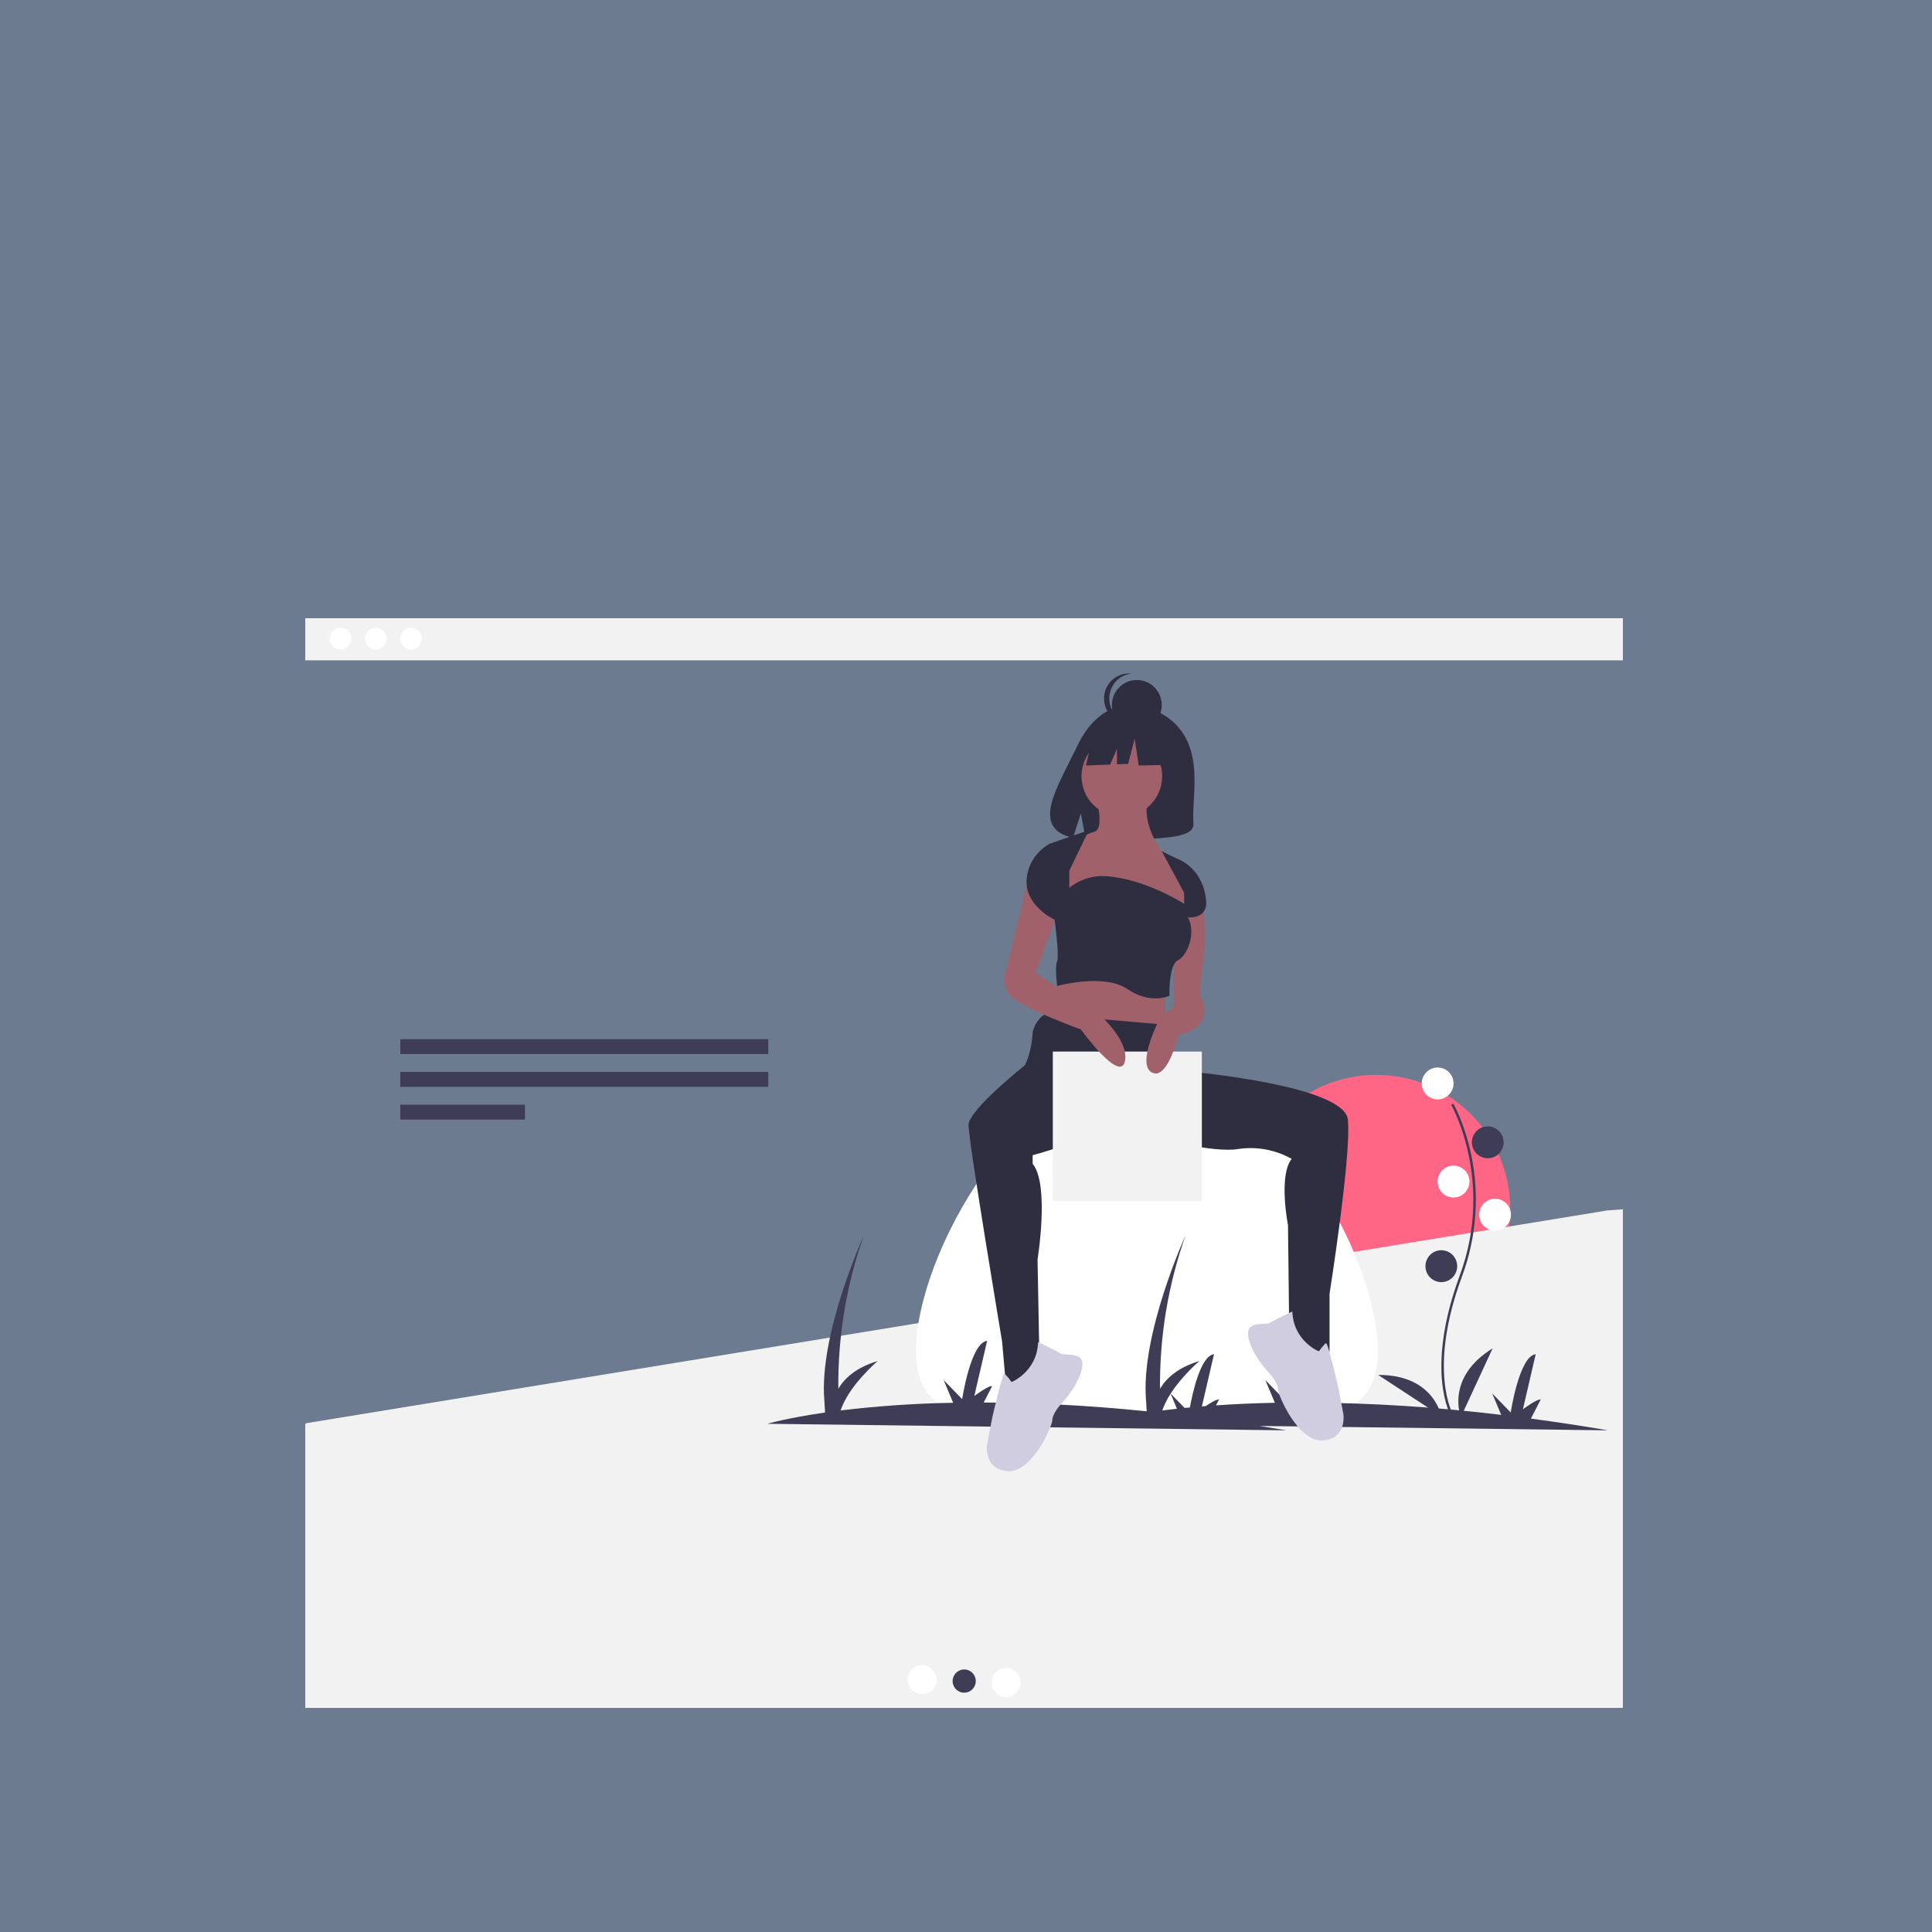 <svg width="500" height="500" viewBox="0 0 500 500" fill="none" xmlns="http://www.w3.org/2000/svg">
<rect width="500" height="500" fill="#6C7B8F"/>
<g clip-path="url(#clip0)">
<path d="M356.166 347.84C375.329 347.84 390.864 332.245 390.864 313.008C390.864 293.772 375.329 278.177 356.166 278.177C337.003 278.177 321.468 293.772 321.468 313.008C321.468 332.245 337.003 347.84 356.166 347.84Z" fill="#FF6584"/>
<path d="M420 160H79V170.89H420V160Z" fill="#F2F2F2"/>
<path d="M88.125 168.103C89.676 168.103 90.933 166.841 90.933 165.285C90.933 163.728 89.676 162.466 88.125 162.466C86.574 162.466 85.317 163.728 85.317 165.285C85.317 166.841 86.574 168.103 88.125 168.103Z" fill="white"/>
<path d="M97.25 168.103C98.801 168.103 100.058 166.841 100.058 165.285C100.058 163.728 98.801 162.466 97.25 162.466C95.699 162.466 94.442 163.728 94.442 165.285C94.442 166.841 95.699 168.103 97.25 168.103Z" fill="white"/>
<path d="M106.375 168.103C107.926 168.103 109.183 166.841 109.183 165.285C109.183 163.728 107.926 162.466 106.375 162.466C104.824 162.466 103.567 163.728 103.567 165.285C103.567 166.841 104.824 168.103 106.375 168.103Z" fill="white"/>
<path d="M79.241 368.327L79 368.535V442H420V312.957L415.936 313.266L79.241 368.327Z" fill="#F2F2F2"/>
<path d="M198.834 268.934H103.609V272.789H198.834V268.934Z" fill="#3F3D56"/>
<path d="M198.834 277.414H103.609V281.268H198.834V277.414Z" fill="#3F3D56"/>
<path d="M135.863 285.894H103.609V289.748H135.863V285.894Z" fill="#3F3D56"/>
<path d="M238.637 438.446C240.706 438.446 242.383 436.763 242.383 434.686C242.383 432.609 240.706 430.926 238.637 430.926C236.569 430.926 234.892 432.609 234.892 434.686C234.892 436.763 236.569 438.446 238.637 438.446Z" fill="white"/>
<path d="M249.5 438.822C251.569 438.822 253.246 437.139 253.246 435.062C253.246 432.985 251.569 431.302 249.5 431.302C247.431 431.302 245.754 432.985 245.754 435.062C245.754 437.139 247.431 438.822 249.5 438.822Z" fill="#F2F2F2"/>
<path d="M260.363 439.198C262.432 439.198 264.109 437.515 264.109 435.438C264.109 433.361 262.432 431.678 260.363 431.678C258.294 431.678 256.617 433.361 256.617 435.438C256.617 437.515 258.294 439.198 260.363 439.198Z" fill="white"/>
<path d="M249.534 438.07C251.189 438.07 252.531 436.723 252.531 435.062C252.531 433.401 251.189 432.054 249.534 432.054C247.879 432.054 246.538 433.401 246.538 435.062C246.538 436.723 247.879 438.07 249.534 438.07Z" fill="#3F3D56"/>
<path d="M356.571 349.587C356.571 374.128 329.817 365.14 296.814 365.14C263.811 365.14 237.056 374.128 237.056 349.587C237.056 325.047 263.811 276.269 296.814 276.269C329.817 276.269 356.571 325.047 356.571 349.587Z" fill="white"/>
<path d="M416.163 370.167C409.242 368.99 402.585 367.979 396.194 367.134L398.721 362.216C397.869 361.919 394.125 364.736 394.125 364.736L397.441 350.461C393.156 350.979 390.977 365.555 390.977 365.555L386.19 360.627L388.508 366.167C371.694 364.127 354.778 363.058 337.842 362.967L340.005 358.757C339.153 358.46 335.41 361.277 335.41 361.277L338.726 347.002C334.441 347.52 332.262 362.096 332.262 362.096L327.474 357.168L329.929 363.036C324.372 363.148 319.3 363.386 314.701 363.702L315.464 362.216C314.924 362.028 313.221 363.092 312.047 363.895C311.709 363.922 311.378 363.949 311.045 363.977L314.185 350.461C310.689 350.884 308.596 360.66 307.943 364.249C307.483 364.292 307.027 364.335 306.579 364.38L302.967 360.662C305.993 355.948 310.422 352.229 310.422 352.229C304.747 353.923 301.771 356.762 300.215 359.409C300.076 345.88 302.317 332.432 306.835 319.685C306.835 319.685 295.106 345.307 296.602 362.506L296.762 365.239C280.763 363.623 266.696 362.993 254.586 362.967L256.749 358.757C255.897 358.46 252.153 361.277 252.153 361.277L255.469 347.002C251.184 347.52 249.005 362.096 249.005 362.096L244.218 357.168L246.673 363.036C236.937 363.198 227.216 363.86 217.548 365.022C219.735 358.465 227.165 352.229 227.165 352.229C221.491 353.923 218.514 356.762 216.959 359.409C216.82 345.88 219.061 332.432 223.579 319.685C223.579 319.685 211.849 345.307 213.346 362.506L213.525 365.56C203.581 366.99 198.582 368.477 198.582 368.477L332.907 370.167C330.564 369.769 328.253 369.39 325.973 369.032L416.163 370.167ZM302.955 360.679L304.59 364.586C303.273 364.727 302.007 364.873 300.804 365.022C301.341 363.492 302.064 362.033 302.955 360.679V360.679Z" fill="#3F3D56"/>
<path d="M375.588 366.575C375.516 366.456 373.805 363.588 373.212 357.633C372.668 352.17 373.017 342.961 377.775 330.116C386.788 305.781 375.698 286.146 375.584 285.95L376.132 285.632C376.16 285.681 379.022 290.687 380.712 298.659C382.946 309.227 382.133 320.216 378.368 330.337C369.37 354.63 376.059 366.131 376.128 366.244L375.588 366.575Z" fill="#3F3D56"/>
<path d="M372.064 284.522C374.334 284.522 376.174 282.674 376.174 280.395C376.174 278.117 374.334 276.269 372.064 276.269C369.794 276.269 367.954 278.117 367.954 280.395C367.954 282.674 369.794 284.522 372.064 284.522Z" fill="white"/>
<path d="M385.027 299.756C387.297 299.756 389.138 297.909 389.138 295.63C389.138 293.352 387.297 291.504 385.027 291.504C382.757 291.504 380.917 293.352 380.917 295.63C380.917 297.909 382.757 299.756 385.027 299.756Z" fill="#3F3D56"/>
<path d="M376.174 309.913C378.444 309.913 380.285 308.066 380.285 305.787C380.285 303.508 378.444 301.661 376.174 301.661C373.904 301.661 372.064 303.508 372.064 305.787C372.064 308.066 373.904 309.913 376.174 309.913Z" fill="white"/>
<path d="M386.924 318.483C389.194 318.483 391.035 316.635 391.035 314.357C391.035 312.078 389.194 310.23 386.924 310.23C384.654 310.23 382.814 312.078 382.814 314.357C382.814 316.635 384.654 318.483 386.924 318.483Z" fill="white"/>
<path d="M373.013 331.813C375.283 331.813 377.123 329.966 377.123 327.687C377.123 325.408 375.283 323.561 373.013 323.561C370.743 323.561 368.902 325.408 368.902 327.687C368.902 329.966 370.743 331.813 373.013 331.813Z" fill="#3F3D56"/>
<path d="M378.071 366.727C378.071 366.727 373.961 356.57 386.292 348.953L378.071 366.727Z" fill="#3F3D56"/>
<path d="M373.016 366.543C373.016 366.543 371.145 355.742 356.667 355.834L373.016 366.543Z" fill="#3F3D56"/>
<path d="M306.546 190.425C302.037 182.777 293.117 182.421 293.117 182.421C293.117 182.421 284.425 181.305 278.849 192.952C273.652 203.808 266.48 214.29 277.695 216.832L279.721 210.502L280.975 217.303C282.572 217.418 284.174 217.446 285.774 217.385C297.784 216.996 309.222 217.499 308.854 213.173C308.364 207.421 310.884 197.783 306.546 190.425Z" fill="#2F2E41"/>
<path d="M274.049 252.147L273.1 269.286L300.924 272.143L301.872 254.369L292.387 248.339L274.049 252.147Z" fill="#A0616A"/>
<path d="M348.825 289.759C347.99 281.662 314.865 277.986 306.904 277.219L303.927 275.476L302.979 265.319C302.979 265.319 273.574 262.78 271.361 262.463C269.148 262.145 267.251 266.271 267.251 267.223C267.251 267.912 266.837 272.826 265.176 275.739C261.589 278.632 250.651 287.737 250.651 291.187C250.651 295.313 259.346 347.207 259.346 347.207L260.295 357.998L269.148 359.585L268.515 325.942C268.515 325.942 271.677 306.58 267.251 301.185V298.963C267.251 298.963 280.234 295.567 284.809 291.87C286.135 291.584 289.861 290.88 291.919 291.493C292.201 291.659 292.527 291.831 292.888 292.005C292.935 292.047 292.978 292.092 293.019 292.139C293.019 292.139 293.032 292.119 293.055 292.084C298.974 294.865 314.159 298.373 320.369 297.376C325.158 296.642 330.055 297.536 334.28 299.915C330.802 304.359 333.332 317.054 333.332 317.054L333.648 344.35L338.075 349.746H344.082V334.829C344.082 334.829 349.773 298.963 348.825 289.759Z" fill="#2F2E41"/>
<path d="M290.332 211.362C296.094 211.362 300.766 206.673 300.766 200.888C300.766 195.103 296.094 190.414 290.332 190.414C284.569 190.414 279.898 195.103 279.898 200.888C279.898 206.673 284.569 211.362 290.332 211.362Z" fill="#A0616A"/>
<path d="M284.009 207.553C284.009 207.553 285.59 214.536 283.376 215.171C281.625 215.753 279.932 216.497 278.317 217.392L275.788 225.645V233.897L306.457 237.388L307.406 234.532V230.406L303.928 224.058L302.347 222.471C302.347 222.471 295.391 214.853 296.972 207.553H284.009Z" fill="#A0616A"/>
<path d="M311.358 232.786C311.358 232.786 312.306 243.895 311.358 248.973C310.409 254.052 310.725 261.669 310.725 261.669L303.77 260.399V243.26L305.35 234.056L311.358 232.786Z" fill="#A0616A"/>
<path d="M294.209 188.934C297.771 188.934 300.659 186.035 300.659 182.459C300.659 178.884 297.771 175.985 294.209 175.985C290.647 175.985 287.76 178.884 287.76 182.459C287.76 186.035 290.647 188.934 294.209 188.934Z" fill="#2F2E41"/>
<path d="M287.081 180.756C287.081 179.157 287.67 177.614 288.736 176.425C289.801 175.237 291.267 174.486 292.851 174.318C291.952 174.221 291.042 174.316 290.182 174.596C289.321 174.876 288.529 175.334 287.856 175.941C287.183 176.548 286.645 177.291 286.277 178.12C285.909 178.95 285.719 179.848 285.719 180.756C285.719 181.664 285.909 182.562 286.277 183.391C286.645 184.221 287.183 184.963 287.856 185.57C288.529 186.177 289.321 186.636 290.182 186.915C291.042 187.195 291.952 187.29 292.851 187.194C291.267 187.025 289.801 186.274 288.736 185.086C287.67 183.897 287.081 182.355 287.081 180.756V180.756Z" fill="#2F2E41"/>
<path d="M304.553 189.688L295.741 185.053L283.571 186.949L281.053 198.113L287.321 197.871L289.072 193.769V197.803L291.964 197.691L293.643 191.162L294.692 198.113L304.973 197.902L304.553 189.688Z" fill="#2F2E41"/>
<path d="M311.041 272.143H272.468V310.865H311.041V272.143Z" fill="#F2F2F2"/>
<path d="M266.144 227.39L260.453 250.878C260.453 250.878 258.24 255.956 263.299 259.13C268.358 262.304 279.74 266.43 279.74 266.43C279.74 266.43 289.858 280.395 291.122 274.682C292.387 268.969 283.534 261.669 283.534 261.669L268.041 251.83L274.049 235.325L266.144 227.39Z" fill="#A0616A"/>
<path d="M307.247 256.908C307.247 256.908 311.99 256.273 311.674 261.669C311.358 267.065 305.034 267.7 305.034 267.7C305.034 267.7 302.188 279.761 298.078 277.539C293.968 275.317 300.291 263.256 300.291 263.256L305.666 259.13L307.247 256.908Z" fill="#A0616A"/>
<path d="M276.736 225.327L281.795 214.853L271.678 218.345C271.678 218.345 265.986 221.201 265.67 227.867C265.354 234.532 272.942 238.023 272.942 238.023C272.942 238.023 274.207 247.545 273.575 248.815C272.942 250.084 273.575 255.162 273.575 255.162C273.575 255.162 285.748 251.83 291.755 255.956C297.762 260.082 302.663 257.702 302.663 257.702C302.663 257.702 302.347 249.767 304.876 248.497C307.406 247.228 309.619 241.197 307.406 237.388C307.406 237.388 312.465 238.023 312.148 233.262C311.832 228.501 309.303 224.375 305.193 222.471C301.082 220.566 300.628 220.262 300.628 220.262L306.457 231.04V233.897C306.457 233.897 296.138 227.285 285.928 226.734C282.597 226.581 279.326 227.661 276.737 229.771L276.736 229.771V225.327Z" fill="#2F2E41"/>
<path d="M268.656 347.34C268.656 347.34 273.143 349.459 274.463 350.254C275.782 351.049 281.061 349.459 280.005 354.228C278.949 358.997 274.463 363.501 274.463 363.501C274.463 363.501 272.351 365.885 272.351 367.475C272.351 369.064 267.073 381.251 260.739 380.721C254.405 380.192 255.461 373.833 255.461 373.833L256.78 366.945C256.78 366.945 259.419 355.288 259.947 355.553C260.475 355.818 261.795 357.672 261.795 357.672C261.795 357.672 268.392 355.023 268.656 347.34Z" fill="#D0CDE1"/>
<path d="M334.456 339.405C334.456 339.405 329.97 341.524 328.65 342.319C327.331 343.114 322.052 341.524 323.108 346.293C324.164 351.062 328.65 355.566 328.65 355.566C328.65 355.566 330.761 357.95 330.761 359.54C330.761 361.129 336.04 373.316 342.374 372.787C348.708 372.257 347.652 365.898 347.652 365.898L346.333 359.01C346.333 359.01 343.693 347.353 343.166 347.618C342.638 347.883 341.318 349.737 341.318 349.737C341.318 349.737 334.72 347.088 334.456 339.405Z" fill="#D0CDE1"/>
</g>
<defs>
<clipPath id="clip0">
<rect width="341" height="282" fill="white" transform="translate(79 160)"/>
</clipPath>
</defs>
</svg>
